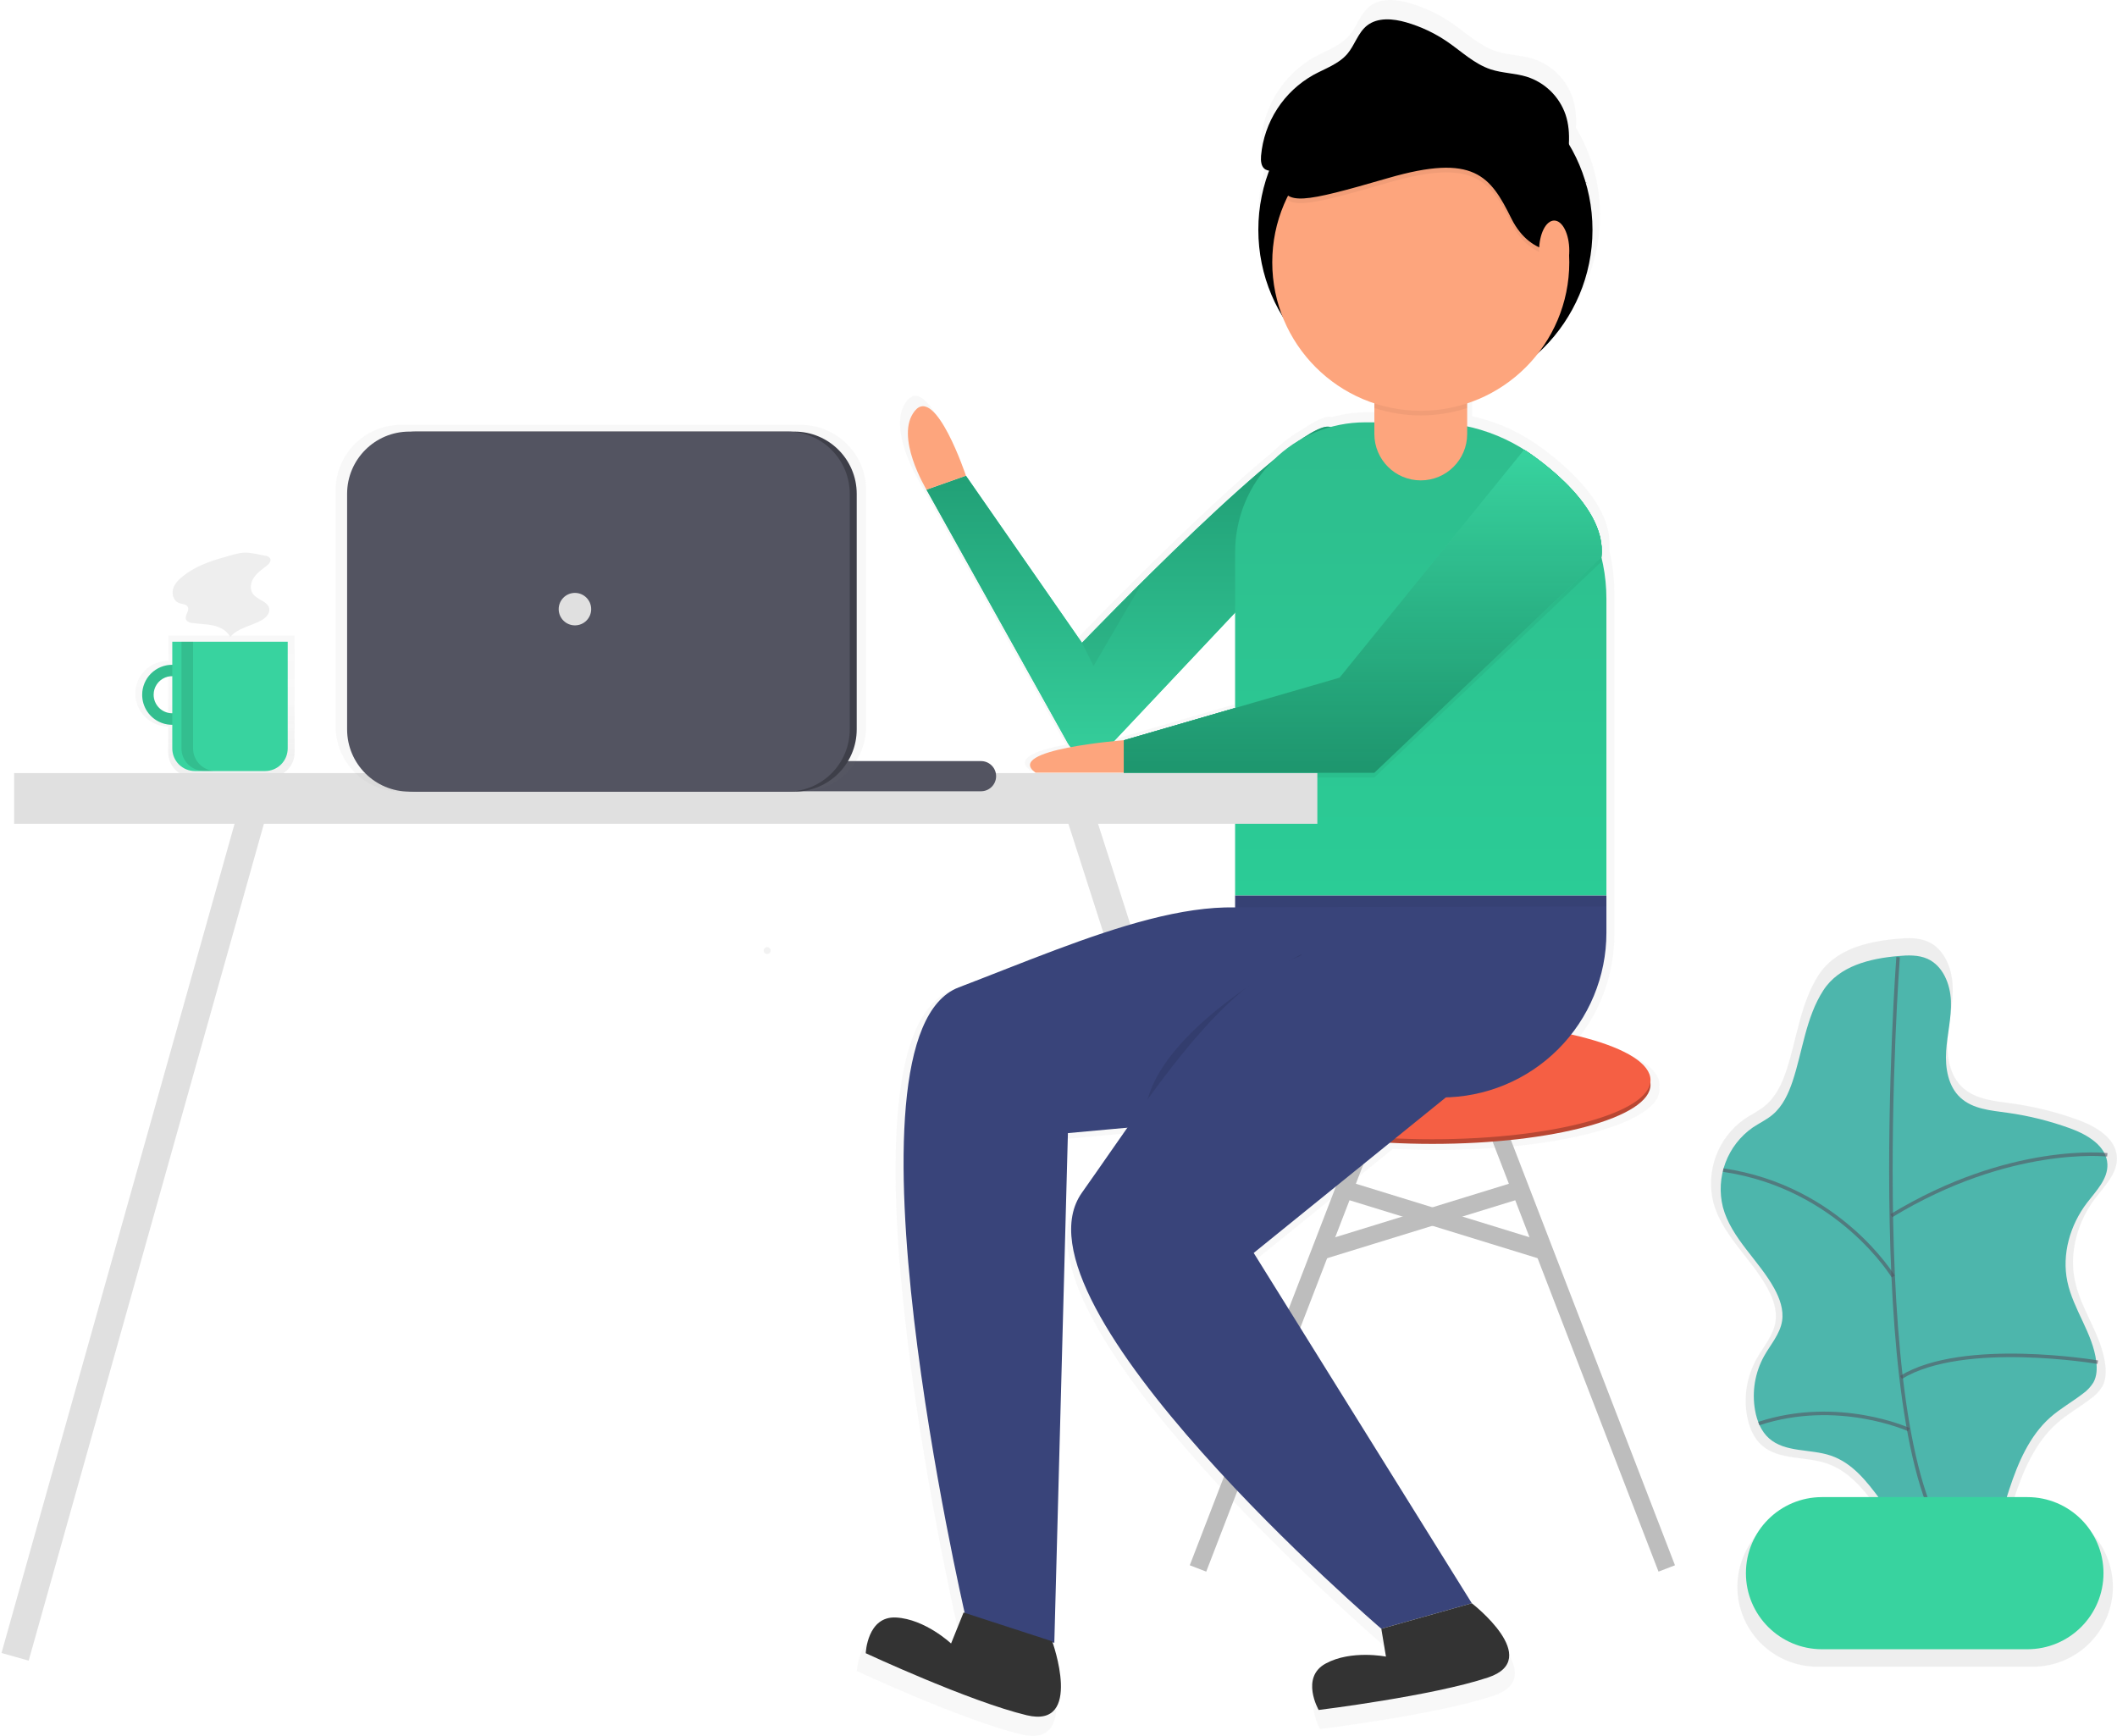 <svg width="1200" height="984" viewBox="0 0 1200 984" version="1.1" xmlns="http://www.w3.org/2000/svg" xmlns:xlink="http://www.w3.org/1999/xlink">
<g id="Canvas" fill="none">
<g id="Hello Icon">
<g id="Group" opacity="0.7">
<g id="Vector" opacity="0.7">
<path d="M 35.824 7.167L 35.824 -8.02619e-06L -6.42268e-06 -8.02619e-06L -6.42268e-06 33.132C -6.42268e-06 34.984 0.736 36.76 2.046 38.069C 3.356 39.379 5.132 40.114 6.985 40.114L 28.839 40.114C 30.692 40.114 32.468 39.379 33.778 38.069C 35.088 36.76 35.824 34.984 35.824 33.132L 35.824 25.774C 38.295 25.774 40.664 24.793 42.411 23.046C 44.159 21.3 45.14 18.931 45.14 16.461C 45.14 13.991 44.159 11.622 42.411 9.875C 40.664 8.128 38.295 7.147 35.824 7.147L 35.824 7.167ZM 35.824 22.21L 35.824 10.744C 36.593 10.718 37.359 10.847 38.078 11.123C 38.796 11.399 39.451 11.817 40.004 12.352C 40.557 12.886 40.997 13.527 41.298 14.235C 41.598 14.943 41.753 15.704 41.753 16.474C 41.753 17.243 41.598 18.005 41.298 18.713C 40.997 19.421 40.557 20.061 40.004 20.596C 39.451 21.131 38.796 21.549 38.078 21.825C 37.359 22.101 36.593 22.23 35.824 22.204L 35.824 22.21Z" transform="translate(167.001 360.25) scale(-2 2)" fill="url(#paint0_linear)"/>
</g>
</g>
<g id="Vector_2">
<path d="M 8.504 -4.01309e-06C 6.822 -4.01309e-06 5.178 0.499 3.779 1.433C 2.381 2.367 1.291 3.695 0.647 5.248C 0.004 6.802 -0.165 8.511 0.163 10.16C 0.492 11.809 1.301 13.324 2.491 14.513C 3.68 15.702 5.195 16.512 6.845 16.84C 8.494 17.168 10.204 16.999 11.758 16.356C 13.312 15.713 14.64 14.623 15.575 13.225C 16.509 11.827 17.008 10.183 17.008 8.502C 17.008 6.247 16.112 4.084 14.517 2.49C 12.922 0.896 10.759 -4.01309e-06 8.504 -4.01309e-06ZM 8.504 13.735C 7.463 13.735 6.446 13.427 5.581 12.849C 4.715 12.271 4.041 11.449 3.643 10.488C 3.245 9.527 3.14 8.469 3.344 7.449C 3.547 6.429 4.048 5.491 4.783 4.756C 5.519 4.02 6.457 3.519 7.477 3.316C 8.498 3.113 9.556 3.217 10.517 3.616C 11.479 4.014 12.3 4.688 12.879 5.553C 13.457 6.418 13.765 7.435 13.765 8.475C 13.765 9.87 13.211 11.208 12.224 12.195C 11.238 13.181 9.899 13.735 8.504 13.735Z" transform="translate(114.61 376.819) scale(-2 2)" fill="#38D39F"/>
</g>
<g id="Vector_3" opacity="0.1">
<path d="M 8.504 -4.01309e-06C 6.822 -4.01309e-06 5.178 0.499 3.779 1.433C 2.381 2.367 1.291 3.695 0.647 5.248C 0.004 6.802 -0.165 8.511 0.163 10.16C 0.492 11.809 1.301 13.324 2.491 14.513C 3.68 15.702 5.195 16.512 6.845 16.84C 8.494 17.168 10.204 16.999 11.758 16.356C 13.312 15.713 14.64 14.623 15.575 13.225C 16.509 11.827 17.008 10.183 17.008 8.502C 17.008 6.247 16.112 4.084 14.517 2.49C 12.922 0.896 10.759 -4.01309e-06 8.504 -4.01309e-06ZM 8.504 13.735C 7.463 13.735 6.446 13.427 5.581 12.849C 4.715 12.271 4.041 11.449 3.643 10.488C 3.245 9.527 3.14 8.469 3.344 7.449C 3.547 6.429 4.048 5.491 4.783 4.756C 5.519 4.02 6.457 3.519 7.477 3.316C 8.498 3.113 9.556 3.217 10.517 3.616C 11.479 4.014 12.3 4.688 12.879 5.553C 13.457 6.418 13.765 7.435 13.765 8.475C 13.765 9.87 13.211 11.208 12.224 12.195C 11.238 13.181 9.899 13.735 8.504 13.735Z" transform="translate(114.61 376.819) scale(-2 2)" fill="black"/>
</g>
<g id="Vector_4">
<path d="M 1.76624e-05 -1.60524e-06L 32.713 -1.60524e-06L 32.713 30.245C 32.713 31.945 32.038 33.576 30.835 34.778C 29.632 35.98 28.001 36.656 26.301 36.656L 6.412 36.656C 4.712 36.656 3.081 35.98 1.878 34.778C 0.676 33.576 1.76624e-05 31.945 1.76624e-05 30.245L 1.76624e-05 -1.60524e-06Z" transform="translate(163.082 363.734) scale(-2 2)" fill="#38D39F"/>
</g>
<g id="Vector_5" opacity="0.1">
<path d="M 6.38 8.02619e-06L 6.38 30.245C 6.38 31.083 6.215 31.912 5.894 32.686C 5.573 33.46 5.103 34.163 4.511 34.755C 3.919 35.347 3.215 35.817 2.441 36.138C 1.667 36.458 0.838 36.623 -8.02836e-06 36.623L 3.288 36.623C 4.98 36.623 6.603 35.951 7.799 34.755C 8.996 33.559 9.668 31.937 9.668 30.245L 9.668 8.02619e-06L 6.38 8.02619e-06Z" transform="translate(122.2 363.734) scale(-2 2)" fill="black"/>
</g>
<g id="Vector_6">
<path d="M 1.569 0.862C 1.289 0.87 1.014 0.941 0.763 1.068C 0.513 1.196 0.294 1.376 0.122 1.598C -0.305 2.374 0.471 3.255 1.181 3.788C 2.496 4.774 3.871 5.76 4.765 7.121C 5.66 8.482 5.936 10.409 4.963 11.724C 3.693 13.446 0.655 13.821 0.359 15.938C 0.168 17.299 1.346 18.463 2.542 19.147C 5.489 20.837 9.29 21.284 11.421 23.927C 12.303 22.112 14.282 21.06 16.249 20.639C 18.215 20.219 20.261 20.225 22.26 19.923C 22.589 19.917 22.913 19.832 23.203 19.677C 23.493 19.522 23.743 19.299 23.93 19.029C 24.489 17.898 22.898 16.537 23.45 15.406C 23.871 14.538 25.095 14.61 25.989 14.262C 27.449 13.696 28.047 11.822 27.633 10.317C 27.219 8.811 26.048 7.627 24.818 6.661C 21.53 4.031 17.518 2.525 13.486 1.401C 11.612 0.888 9.409 0.086 7.462 0.007C 5.515 -0.072 3.45 0.546 1.569 0.862Z" transform="translate(153.355 313.251) scale(-2 2)" fill="#EEEEEE"/>
</g>
<g id="Vector_7">
<path d="M 68.399 -7.22357e-06L -1.60567e-06 213.032" stroke-width="8" stroke-miterlimit="10" transform="translate(746.157 452.445) scale(-2 2)" stroke="#E0E0E0"/>
</g>
<g id="Group_2" opacity="0.7">
<g id="Vector_8" opacity="0.7">
<path d="M 218.653 463.247C 210.241 463.733 202.744 470.782 202.744 470.782L 199.12 461.794L 198.824 461.892C 200.593 454.147 236.621 294.413 200.554 280.644C 172.846 270.065 143.454 256.974 120.422 257.461L 120.422 219.707L 152.707 219.707L 152.707 218.392L 178.265 218.392C 183.165 214.894 176.042 212.474 168.091 210.982C 168.416 210.611 168.702 210.207 168.946 209.778L 209.88 136.355C 209.88 136.355 219.298 120.89 213.24 113.493C 207.183 106.096 198.443 132.324 198.443 132.324L 164.815 180.736C 164.815 180.736 130.839 145.356 109.281 127.768C 106.885 125.393 104.182 123.35 101.244 121.692C 97.298 119.03 94.318 117.642 92.845 118.188L 92.806 118.188C 89.533 117.281 86.152 116.821 82.756 116.82L 80.066 116.82L 80.066 111.304C 86.093 109.314 91.607 106.02 96.215 101.656C 100.822 97.292 104.41 91.965 106.722 86.056C 110.517 79.773 112.834 72.71 113.499 65.401C 114.165 58.093 113.161 50.728 110.563 43.864C 110.964 43.815 111.35 43.681 111.694 43.469C 112.911 42.687 113.01 40.971 112.918 39.524C 112.476 34.679 110.86 30.015 108.211 25.934C 105.562 21.854 101.958 18.48 97.712 16.104C 94.305 14.243 90.398 12.954 87.886 9.996C 85.729 7.451 84.821 3.894 82.204 1.816C 79.1 -0.649 74.614 -0.229 70.806 0.876C 66.567 2.103 62.55 3.998 58.909 6.491C 54.792 9.312 51.069 12.935 46.327 14.499C 42.96 15.611 39.303 15.584 35.91 16.63C 33.306 17.453 30.932 18.875 28.977 20.781C 27.022 22.686 25.54 25.023 24.65 27.604C 23.791 30.366 23.466 33.267 23.69 36.151C 21.626 39.597 20.002 43.288 18.856 47.138L 18.093 47.552L 18.829 47.224C 16.257 55.905 16.171 65.133 18.582 73.861C 20.994 82.588 25.805 90.465 32.47 96.596C 37.736 103.45 44.943 108.563 53.154 111.271L 53.154 117.945C 47.296 119.208 41.707 121.496 36.646 124.704L 36.646 124.704C 36.646 124.704 36.219 124.967 35.482 125.467L 35.258 125.618C 30.28 128.997 13.601 141.332 14.166 154.666C 14.166 155.179 14.166 155.694 14.166 156.212C 13.256 160.064 12.795 164.009 12.792 167.968L 12.792 264.772C 12.775 275.463 16.364 285.848 22.979 294.248C 8.944 297.391 -1.60567e-06 302.138 -1.60567e-06 307.471C 0.067 307.906 0.067 308.35 -1.60567e-06 308.786C -1.60567e-06 318.254 28.28 325.933 63.223 325.933C 67.445 325.933 71.569 325.822 75.561 325.605L 115.022 357.533L 51.819 459.104C 51.819 459.104 30.97 475.24 47.11 480.625C 63.249 486.01 96.212 490.04 96.212 490.04C 96.212 490.04 101.592 480.625 94.193 476.594C 86.794 472.564 76.706 474.576 76.706 474.576L 78.021 466.508C 78.021 466.508 187.657 372.366 164.789 340.096C 160.415 333.922 156.042 327.551 151.635 321.278L 168.893 322.85L 172.839 470.631L 173.332 470.473C 172.346 473.379 165.374 495.287 180.83 491.579C 197.377 487.634 227.479 473.609 227.479 473.609C 227.479 473.609 227.065 462.76 218.653 463.247ZM 152.707 208.963L 120.422 199.594L 120.422 171.978L 155.509 209.187C 153.786 209.049 152.707 208.963 152.707 208.963Z" transform="translate(940.673 0) scale(-2 2)" fill="url(#paint1_linear)"/>
</g>
</g>
<g id="Vector_9">
<path d="M 47.353 94.681C 73.506 94.681 94.706 73.486 94.706 47.34C 94.706 21.195 73.506 0 47.353 0C 21.201 0 0 21.195 0 47.34C 0 73.486 21.201 94.681 47.353 94.681Z" transform="translate(902.686 35.587) scale(-2 2)" fill="black"/>
</g>
<g id="Vector_10">
<path d="M 28.316 52.708L 64.455 91.06C 65.216 91.869 66.156 92.486 67.2 92.863C 68.244 93.24 69.362 93.365 70.463 93.228C 71.565 93.092 72.619 92.698 73.539 92.078C 74.46 91.458 75.221 90.629 75.761 89.66L 115.787 17.867L 104.607 13.922L 71.723 61.262C 71.723 61.262 9.986 -3.068 1.351 0.114C -7.285 3.297 28.316 52.708 28.316 52.708Z" transform="translate(756.75 241.828) scale(-2 2)" fill="#38D39F"/>
<path d="M 28.316 52.708L 64.455 91.06C 65.216 91.869 66.156 92.486 67.2 92.863C 68.244 93.24 69.362 93.365 70.463 93.228C 71.565 93.092 72.619 92.698 73.539 92.078C 74.46 91.458 75.221 90.629 75.761 89.66L 115.787 17.867L 104.607 13.922L 71.723 61.262C 71.723 61.262 9.986 -3.068 1.351 0.114C -7.285 3.297 28.316 52.708 28.316 52.708Z" transform="translate(756.75 241.828) scale(-2 2)" fill="url(#paint2_linear)"/>
</g>
<g id="Vector_11">
<path d="M 0.105 30.403L 64.452 91.551L 135.482 91.551L 135.482 82.346L 74.318 64.593L 21.999 -5.61833e-06C 21.999 -5.61833e-06 -1.763 14.656 0.105 30.403Z" transform="translate(907.946 254.931) scale(-2 2)" fill="#31C493"/>
<path d="M 0.105 30.403L 64.452 91.551L 135.482 91.551L 135.482 82.346L 74.318 64.593L 21.999 -5.61833e-06C 21.999 -5.61833e-06 -1.763 14.656 0.105 30.403Z" transform="translate(907.946 254.931) scale(-2 2)" fill="url(#paint3_linear)"/>
</g>
<g id="Vector_12">
<path d="M 53.272 -7.22357e-06L -1.60567e-06 138.076" stroke-width="5" stroke-miterlimit="10" transform="translate(944.777 612.877) scale(-2 2)" stroke="#BDBDBD"/>
</g>
<g id="Vector_13">
<path d="M -1.60567e-06 -7.22357e-06L 53.272 138.076" stroke-width="5" stroke-miterlimit="10" transform="translate(785.618 612.877) scale(-2 2)" stroke="#BDBDBD"/>
</g>
<g id="Vector_14">
<path d="M 61.822 33.533C 95.966 33.533 123.644 26.026 123.644 16.766C 123.644 7.507 95.966 -7.22357e-06 61.822 -7.22357e-06C 27.679 -7.22357e-06 0 7.507 0 16.766C 0 26.026 27.679 33.533 61.822 33.533Z" transform="translate(935.57 581.316) scale(-2 2)" fill="#B84733"/>
</g>
<g id="Vector_15">
<path d="M 61.822 33.533C 95.966 33.533 123.644 26.026 123.644 16.766C 123.644 7.507 95.966 -7.22357e-06 61.822 -7.22357e-06C 27.679 -7.22357e-06 0 7.507 0 16.766C 0 26.026 27.679 33.533 61.822 33.533Z" transform="translate(935.57 578.687) scale(-2 2)" fill="#F55F44"/>
</g>
<g id="Vector_16">
<path d="M 0 1.60524e-05L 58.33 17.97" stroke-width="5" stroke-miterlimit="10" transform="translate(863.961 673.538) scale(-2 2)" stroke="#BDBDBD"/>
</g>
<g id="Vector_17">
<path d="M 58.33 1.60524e-05L -1.20425e-06 17.97" stroke-width="5" stroke-miterlimit="10" transform="translate(876.562 673.538) scale(-2 2)" stroke="#BDBDBD"/>
</g>
<g id="Vector_18">
<path d="M 50.043 0L 68.399 0C 78.167 0 87.535 3.879 94.442 10.784C 101.349 17.69 105.229 27.055 105.229 36.82L 105.229 134.131L 1.23185e-07 134.131L 1.23185e-07 50.043C -0.002 43.472 1.291 36.965 3.806 30.893C 6.32 24.822 10.005 19.305 14.653 14.658C 19.3 10.011 24.817 6.325 30.889 3.81C 36.962 1.294 43.47 -2.26993e-07 50.043 0L 50.043 0Z" transform="translate(910.578 239.388) scale(-2 2)" fill="url(#paint4_linear)"/>
</g>
<g id="Vector_19">
<path d="M -1.60567e-06 0L 105.229 0L 105.229 57.203L 46.696 57.203C 34.311 57.203 22.434 52.285 13.677 43.53C 4.92 34.775 -1.60567e-06 22.901 -1.60567e-06 10.52L -1.60567e-06 0Z" transform="translate(910.578 507.649) scale(-2 2)" fill="#39447A"/>
</g>
<g id="Vector_20" opacity="0.05">
<path d="M 0.105 30.403L 64.452 91.551L 135.482 91.551L 135.482 82.346L 74.318 64.593L 21.999 -5.61833e-06C 21.999 -5.61833e-06 -1.763 14.656 0.105 30.403Z" transform="translate(907.946 257.561) scale(-2 2)" fill="black"/>
</g>
<g id="Vector_21">
<path d="M 0.105 30.403L 64.452 91.551L 135.482 91.551L 135.482 82.346L 74.318 64.593L 21.999 -5.61833e-06C 21.999 -5.61833e-06 -1.763 14.656 0.105 30.403Z" transform="translate(907.946 254.931) scale(-2 2)" fill="#31C493"/>
<path d="M 0.105 30.403L 64.452 91.551L 135.482 91.551L 135.482 82.346L 74.318 64.593L 21.999 -5.61833e-06C 21.999 -5.61833e-06 -1.763 14.656 0.105 30.403Z" transform="translate(907.946 254.931) scale(-2 2)" fill="url(#paint5_linear)"/>
</g>
<g id="Vector_22">
<path d="M 1.60567e-06 2.40786e-06C 1.60567e-06 2.40786e-06 34.2 2.63 24.992 9.205L 1.60567e-06 9.205L 1.60567e-06 2.40786e-06Z" transform="translate(636.981 419.57) scale(-2 2)" fill="#FDA57D"/>
</g>
<g id="Vector_23">
<path d="M 1.60567e-06 19.696C 1.60567e-06 19.696 8.55 -5.947 14.469 1.286C 20.388 8.518 11.181 23.641 11.181 23.641L 1.60567e-06 19.696Z" transform="translate(547.537 230.268) scale(-2 2)" fill="#FDA57D"/>
</g>
<g id="Vector_24" opacity="0.05">
<path d="M -1.60567e-06 -7.22357e-06L -1.60567e-06 3.064L 105.229 3.288L 105.229 -7.22357e-06L -1.60567e-06 -7.22357e-06Z" transform="translate(910.578 507.676) scale(-2 2)" fill="black"/>
</g>
<g id="Vector_25">
<path d="M 8.068 57.526L 78.834 63.976L 82.688 208.456L 108.029 200.211C 108.029 200.211 145.931 36.492 109.791 22.684C 73.652 8.877 34.585 -9.29 11.264 5.524C -12.057 20.337 8.068 57.526 8.068 57.526Z" transform="translate(763.002 514.315) scale(-2 2)" fill="#39447A"/>
</g>
<g id="Vector_26" opacity="0.1">
<path d="M 1.60567e-06 2.40786e-06C 1.60567e-06 2.40786e-06 38.803 19.725 44.065 42.08Z" transform="translate(738.265 540.551) scale(-2 2)" fill="black"/>
</g>
<g id="Vector_27">
<path d="M 6.577 41.43L 61.822 86.141L 1.60567e-06 185.424L 25.65 192.657C 25.65 192.657 132.852 100.606 110.491 69.046C 88.129 37.485 65.768 0.665 38.146 0.008C 10.523 -0.65 6.577 41.43 6.577 41.43Z" transform="translate(834.287 537.906) scale(-2 2)" fill="#39447A"/>
</g>
<g id="Vector_28" opacity="0.05">
<path d="M -1.60567e-06 2.80917e-06L 13.811 23.67L 17.1 17.095L -1.60567e-06 2.80917e-06Z" transform="translate(647.504 330.149) scale(-2 2)" fill="black"/>
</g>
<g id="Vector_29">
<path d="M 10.597 -1.76576e-05C 10.597 -1.76576e-05 -9.792 15.78 5.993 21.04C 21.777 26.3 54.004 30.245 54.004 30.245C 54.004 30.245 59.265 21.04 52.031 17.095C 44.796 13.15 34.931 15.123 34.931 15.123L 36.246 7.233L 10.597 -1.76576e-05Z" transform="translate(855.479 908.754) scale(-2 2)" fill="#333333"/>
</g>
<g id="Vector_30">
<path d="M 2.471 8.173C 2.471 8.173 -6.486 33 9.706 29.121C 25.898 25.242 55.323 11.546 55.323 11.546C 55.323 11.546 54.922 0.953 46.694 1.427C 38.466 1.9 31.14 8.791 31.14 8.791L 27.595 9.63142e-06L 2.471 8.173Z" transform="translate(601.385 913.987) scale(-2 2)" fill="#333333"/>
</g>
<g id="Vector_31">
<path d="M 26.307 13.15C 26.307 5.888 20.418 2.80917e-06 13.154 2.80917e-06C 5.889 2.80917e-06 0 5.888 0 13.15L 0 26.3C 0 33.563 5.889 39.45 13.154 39.45C 20.418 39.45 26.307 33.563 26.307 26.3L 26.307 13.15Z" transform="translate(831.655 193.389) scale(-2 2)" fill="#FDA57D"/>
</g>
<g id="Vector_32" opacity="0.05">
<path d="M 13.154 2.40786e-06C 9.665 2.40786e-06 6.319 1.385 3.853 3.852C 1.386 6.318 1.60567e-06 9.662 1.60567e-06 13.15L 1.60567e-06 17.621C 8.544 20.431 17.763 20.431 26.307 17.621L 26.307 13.15C 26.307 9.662 24.922 6.318 22.455 3.852C 19.988 1.385 16.642 2.40786e-06 13.154 2.40786e-06L 13.154 2.40786e-06Z" transform="translate(831.655 196.019) scale(-2 2)" fill="black"/>
</g>
<g id="Vector_33">
<path d="M 42.092 84.161C 65.338 84.161 84.183 65.321 84.183 42.08C 84.183 18.84 65.338 0 42.092 0C 18.845 0 0 18.84 0 42.08C 0 65.321 18.845 84.161 42.092 84.161Z" transform="translate(889.532 64.518) scale(-2 2)" fill="#FDA57D"/>
</g>
<g id="Vector_34" opacity="0.05">
<path d="M 2.631 46.742C 2.631 46.742 13.154 49.451 19.073 37.498C 24.992 25.544 29.596 19.022 53.93 26.083C 78.264 33.145 83.157 34.013 84.328 27.332C 85.13 22.769 76.475 11.677 70.911 5.115C 68.202 1.913 63.776 2.40786e-06 59.073 2.40786e-06L 31.569 2.40786e-06L 15.127 7.607L 2.631 18.476L 1.60567e-06 33.151L 2.631 46.742Z" transform="translate(894.793 51.367) scale(-2 2)" fill="black"/>
</g>
<g id="Vector_35">
<path d="M 2.631 46.742C 2.631 46.742 13.154 49.451 19.073 37.498C 24.992 25.544 29.596 19.022 53.93 26.083C 78.264 33.145 83.157 34.013 84.328 27.332C 85.13 22.769 76.475 11.677 70.911 5.115C 68.202 1.913 63.776 2.40786e-06 59.073 2.40786e-06L 31.569 2.40786e-06L 15.127 7.607L 2.631 18.476L 1.60567e-06 33.151L 2.631 46.742Z" transform="translate(894.793 48.737) scale(-2 2)" fill="black"/>
</g>
<g id="Vector_36">
<path d="M 4.275 17.095C 6.636 17.095 8.55 13.268 8.55 8.548C 8.55 3.827 6.636 -2.2072e-06 4.275 -2.2072e-06C 1.914 -2.2072e-06 0 3.827 0 8.548C 0 13.268 1.914 17.095 4.275 17.095Z" transform="translate(889.532 125.008) scale(-2 2)" fill="#FDA57D"/>
</g>
<g id="Vector_37">
<path d="M 6.544 43.574C 5.571 38.071 4.61 32.291 6.386 26.992C 7.256 24.468 8.705 22.183 10.617 20.32C 12.528 18.456 14.85 17.066 17.396 16.261C 20.684 15.242 24.288 15.262 27.583 14.177C 32.22 12.652 35.857 9.108 39.889 6.346C 43.45 3.909 47.377 2.055 51.523 0.856C 55.245 -0.222 59.632 -0.637 62.671 1.776C 65.222 3.808 66.11 7.286 68.221 9.772C 70.681 12.665 74.496 13.921 77.83 15.742C 81.984 18.069 85.508 21.372 88.097 25.367C 90.685 29.363 92.261 33.928 92.687 38.669C 92.799 40.083 92.687 41.759 91.49 42.522C 90.75 42.9 89.916 43.053 89.09 42.963C 72.266 42.719 55.423 42.483 38.672 40.938C 33.463 40.458 28.247 39.853 23.019 40.05C 14.94 40.37 7.052 42.598 -2.40851e-06 46.553" transform="translate(900.186 10.968) scale(-2 2)" fill="black"/>
</g>
<g id="Group_3" opacity="0.7">
<g id="Vector_38" opacity="0.7">
<path d="M 114.418 74.908C 115.503 70.529 115.237 65.925 113.656 61.701C 112.075 57.477 109.252 53.829 105.559 51.238C 103.586 49.923 101.429 48.917 99.64 47.398C 96.641 44.873 94.925 41.145 93.688 37.417C 90.715 28.488 89.775 18.474 84.559 10.406C 79.811 3.062 70.571 0.912 62.369 0.182C 59.383 -0.087 56.246 -0.225 53.517 1.011C 48.946 3.075 46.769 8.473 46.565 13.503C 46.361 18.533 47.663 23.458 47.992 28.455C 48.321 33.452 47.427 38.975 43.731 42.355C 40.034 45.734 34.753 46.148 29.854 46.826C 23.439 47.715 17.136 49.28 11.05 51.494C 5.94 53.355 0.251 56.708 0.008 62.139C -0.19 66.577 3.395 70.121 6.085 73.652C 11.116 80.227 13.628 88.965 11.925 97.085C 10.189 105.35 4.381 112.445 3.323 120.828C 3.053 122.958 3.132 125.22 4.164 127.101C 4.984 128.424 6.065 129.568 7.341 130.46C 10.498 132.9 14.023 134.859 17.009 137.502C 23.237 143.019 26.611 151.021 29.209 158.924C 29.459 159.686 29.683 160.456 29.919 161.218L 23.796 161.218C 17.796 161.236 12.046 163.626 7.804 167.868C 3.561 172.11 1.17 177.858 1.152 183.856L 1.152 183.856C 1.17 189.855 3.561 195.603 7.804 199.845C 12.046 204.086 17.796 206.477 23.796 206.494L 84.961 206.494C 90.961 206.477 96.71 204.086 100.953 199.845C 105.196 195.603 107.587 189.855 107.605 183.856L 107.605 183.856C 107.598 177.841 105.203 172.074 100.946 167.822C 96.689 163.57 90.919 161.181 84.901 161.179L 68.157 161.179C 72.103 155.873 76.26 150.889 82.376 148.844C 88.493 146.799 95.891 148.003 100.692 143.735C 103.034 141.658 104.277 138.581 104.849 135.503C 105.863 129.93 104.915 124.177 102.166 119.224C 100.239 115.785 97.424 112.649 96.812 108.769C 96.293 105.442 97.47 102.069 99.121 99.117C 103.744 90.708 111.926 84.179 114.418 74.908Z" transform="translate(1200 531.757) scale(-2 2)" fill="url(#paint6_linear)"/>
</g>
</g>
<g id="Vector_39">
<path d="M 59.409 0.173C 56.568 -0.083 53.582 -0.215 50.978 0.962C 46.63 2.935 44.552 8.07 44.355 12.837C 44.157 17.604 45.4 22.312 45.709 27.078C 46.019 31.845 45.17 37.086 41.652 40.314C 38.133 43.542 33.102 43.924 28.439 44.568C 22.329 45.414 16.326 46.904 10.53 49.013C 5.663 50.782 0.244 53.984 0.007 59.152C -0.177 63.379 3.23 66.752 5.795 70.112C 10.589 76.404 12.977 84.696 11.352 92.428C 9.695 100.318 4.164 107.057 3.164 115.04C 2.908 117.065 2.98 119.221 3.966 121.01C 4.747 122.271 5.776 123.361 6.992 124.212C 9.997 126.533 13.351 128.4 16.199 130.918C 22.119 136.178 25.341 143.792 27.814 151.301C 30.247 158.705 32.152 166.272 33.516 173.945C 38.626 170.658 45.229 170.71 50.682 168.028C 62.29 162.34 66.196 145.85 78.456 141.728C 84.256 139.788 91.326 140.926 95.897 136.862C 98.127 134.89 99.311 131.957 99.843 129.025C 100.808 123.73 99.914 118.265 97.311 113.554C 95.476 110.266 92.793 107.307 92.208 103.599C 91.708 100.43 92.865 97.221 94.404 94.394C 98.811 86.385 106.604 80.172 108.979 71.342C 110.017 67.168 109.767 62.779 108.261 58.751C 106.754 54.722 104.063 51.245 100.541 48.776C 98.679 47.52 96.594 46.567 94.885 45.12C 92.024 42.714 90.399 39.163 89.215 35.62C 86.381 27.118 85.486 17.578 80.521 9.898C 76.016 2.915 67.216 0.864 59.409 0.173Z" transform="translate(1194.57 541.572) scale(-2 2)" fill="#4DB6AC"/>
</g>
<g id="Vector_40" opacity="0.6">
<path d="M 17.258 9.63142e-06C 17.258 9.63142e-06 28.044 144.395 0 169.216" stroke-miterlimit="10" transform="translate(1110.43 542.497) scale(-2 2)" stroke="#535461"/>
</g>
<g id="Vector_41">
<path d="M 79.784 1.28419e-05L 21.559 1.28419e-05C 9.652 1.28419e-05 0 9.65 0 21.553L 0 21.56C 0 33.463 9.652 43.113 21.559 43.113L 79.784 43.113C 91.69 43.113 101.342 33.463 101.342 21.56L 101.342 21.553C 101.342 9.65 91.69 1.28419e-05 79.784 1.28419e-05Z" transform="translate(1192.34 848.592) scale(-2 2)" fill="#38D39F"/>
</g>
<g id="Vector_42" opacity="0.6">
<path d="M -2.40851e-06 0.184C -2.40851e-06 0.184 27.564 -3.031 61.217 17.437" stroke-miterlimit="10" transform="translate(1194.5 654.221) scale(-2 2)" stroke="#535461"/>
</g>
<g id="Vector_43" opacity="0.6">
<path d="M 4.01418e-06 30.173C 4.01418e-06 30.173 15.317 4.846 48.202 1.60524e-06" stroke-miterlimit="10" transform="translate(1073.14 663.215) scale(-2 2)" stroke="#535461"/>
</g>
<g id="Vector_44" opacity="0.6">
<path d="M 1.60567e-06 1.929C 1.60567e-06 1.929 38.205 -4.548 55.758 6.235" stroke-miterlimit="10" transform="translate(1189.11 768.254) scale(-2 2)" stroke="#535461"/>
</g>
<g id="Vector_45" opacity="0.6">
<path d="M 2.40851e-06 4.589C 2.40851e-06 4.589 20 -4.485 42.499 2.886" stroke-miterlimit="10" transform="translate(1081.94 801.135) scale(-2 2)" stroke="#535461"/>
</g>
<g id="Vector_46">
<path d="M 0.987 1.973C 1.248 1.973 1.499 1.869 1.684 1.684C 1.869 1.499 1.973 1.248 1.973 0.986C 1.973 0.725 1.869 0.474 1.684 0.289C 1.499 0.104 1.248 -8.82881e-06 0.987 -8.82881e-06C 0.725 -8.82881e-06 0.474 0.104 0.289 0.289C 0.104 0.474 -1.60567e-05 0.725 -1.60567e-05 0.986C -1.60567e-05 1.248 0.104 1.499 0.289 1.684C 0.474 1.869 0.725 1.973 0.987 1.973L 0.987 1.973Z" transform="translate(436.835 536.83) scale(-2 2)" fill="url(#paint7_linear)"/>
</g>
<g id="Vector_47">
<path d="M 4.81701e-06 -7.22357e-06L 68.399 243.336" stroke-width="8" stroke-miterlimit="10" transform="translate(145.351 452.445) scale(-2 2)" stroke="#E0E0E0"/>
</g>
<g id="Vector_48">
<path d="M 369.361 -4.81571e-06L 3.21134e-06 -4.81571e-06L 3.21134e-06 14.386L 369.361 14.386L 369.361 -4.81571e-06Z" transform="translate(746.723 438.19) scale(-2 2)" fill="#E0E0E0"/>
</g>
<g id="Vector_49">
<path d="M 56.232 -7.22357e-06L 4.275 -7.22357e-06C 1.914 -7.22357e-06 0 1.913 0 4.274C 0 6.634 1.914 8.548 4.275 8.548L 56.232 8.548C 58.593 8.548 60.507 6.634 60.507 4.274C 60.507 1.913 58.593 -7.22357e-06 56.232 -7.22357e-06Z" transform="translate(564.636 431.405) scale(-2 2)" fill="#535461"/>
</g>
<g id="Group_4" opacity="0.7">
<g id="Vector_50" opacity="0.7">
<path d="M 131.826 0L 18.56 0C 8.31 0 0 8.307 0 18.555L 0 85.397C 0 95.644 8.31 103.952 18.56 103.952L 131.826 103.952C 142.076 103.952 150.386 95.644 150.386 85.397L 150.386 18.555C 150.386 8.307 142.076 0 131.826 0Z" transform="translate(490.976 240.808) scale(-2 2)" fill="url(#paint8_linear)"/>
</g>
</g>
<g id="Vector_51">
<path d="M 124.808 3.61178e-06L 17.652 3.61178e-06C 7.903 3.61178e-06 3.21134e-06 7.901 3.21134e-06 17.647L 3.21134e-06 84.384C 3.21134e-06 94.131 7.903 102.032 17.652 102.032L 124.808 102.032C 134.558 102.032 142.461 94.131 142.461 84.384L 142.461 17.647C 142.461 7.901 134.558 3.61178e-06 124.808 3.61178e-06Z" transform="translate(485.623 244.634) scale(-2 2)" fill="#3E3F49"/>
</g>
<g id="Vector_52">
<path d="M 124.808 3.61178e-06L 17.652 3.61178e-06C 7.903 3.61178e-06 3.21134e-06 7.901 3.21134e-06 17.647L 3.21134e-06 84.384C 3.21134e-06 94.131 7.903 102.032 17.652 102.032L 124.808 102.032C 134.558 102.032 142.461 94.131 142.461 84.384L 142.461 17.647C 142.461 7.901 134.558 3.61178e-06 124.808 3.61178e-06Z" transform="translate(481.676 244.634) scale(-2 2)" fill="#535461"/>
</g>
<g id="Vector_53">
<path d="M 4.604 9.205C 7.146 9.205 9.208 7.144 9.208 4.603C 9.208 2.061 7.146 2.80917e-06 4.604 2.80917e-06C 2.061 2.80917e-06 0 2.061 0 4.603C 0 7.144 2.061 9.205 4.604 9.205Z" transform="translate(335.105 336.067) scale(-2 2)" fill="#E0E0E0"/>
</g>
</g>
</g>
<defs>

<linearGradient id="paint0_linear" x2="1" gradientUnits="userSpaceOnUse" gradientTransform="matrix(0 -40.114 40.125 0 2.509 40.114)">
<stop stop-color="#808080" stop-opacity="0.25"/>
<stop offset="0.54" stop-color="#808080" stop-opacity="0.12"/>
<stop offset="1" stop-color="#808080" stop-opacity="0.1"/>
</linearGradient>
<linearGradient id="paint1_linear" x2="1" gradientUnits="userSpaceOnUse" gradientTransform="matrix(0 -368124 170205 0 32509.1 405462)">
<stop stop-color="#808080" stop-opacity="0.25"/>
<stop offset="0.54" stop-color="#808080" stop-opacity="0.12"/>
<stop offset="1" stop-color="#808080" stop-opacity="0.1"/>
</linearGradient>
<linearGradient id="paint2_linear" x2="1" gradientUnits="userSpaceOnUse" gradientTransform="matrix(0 93.282 -115.787 0 115.787 0)">
<stop stop-color="#1E9870"/>
<stop offset="1" stop-color="#35CE9B"/>
</linearGradient>
<linearGradient id="paint3_linear" x2="1" gradientUnits="userSpaceOnUse" gradientTransform="matrix(0 91.551 -135.482 0 135.482 0)">
<stop stop-color="#38D39F"/>
<stop offset="1" stop-color="#1C916A" stop-opacity="0.91"/>
</linearGradient>
<linearGradient id="paint4_linear" x2="1" gradientUnits="userSpaceOnUse" gradientTransform="matrix(0 134.131 -105.229 0 105.229 0)">
<stop stop-color="#2EBD8D"/>
<stop offset="1" stop-color="#2BCC96"/>
</linearGradient>
<linearGradient id="paint5_linear" x2="1" gradientUnits="userSpaceOnUse" gradientTransform="matrix(0 91.551 -135.482 0 135.482 0)">
<stop stop-color="#38D39F"/>
<stop offset="1" stop-color="#1C916A" stop-opacity="0.91"/>
</linearGradient>
<linearGradient id="paint6_linear" x2="1" gradientUnits="userSpaceOnUse" gradientTransform="translate(16902 113506) scale(20144.8 36148.9)">
<stop stop-color="#808080" stop-opacity="0.25"/>
<stop offset="0.54" stop-color="#808080" stop-opacity="0.12"/>
<stop offset="1" stop-color="#808080" stop-opacity="0.1"/>
</linearGradient>
<linearGradient id="paint7_linear" x2="1" gradientUnits="userSpaceOnUse" gradientTransform="matrix(0 -5.918 5.919 0 1434.6 960.773)">
<stop stop-color="#808080" stop-opacity="0.25"/>
<stop offset="0.54" stop-color="#808080" stop-opacity="0.12"/>
<stop offset="1" stop-color="#808080" stop-opacity="0.1"/>
</linearGradient>
<linearGradient id="paint8_linear" x2="1" gradientUnits="userSpaceOnUse" gradientTransform="matrix(0 -16434.7 23776 0 86372.6 35466.2)">
<stop stop-color="#808080" stop-opacity="0.25"/>
<stop offset="0.54" stop-color="#808080" stop-opacity="0.12"/>
<stop offset="1" stop-color="#808080" stop-opacity="0.1"/>
</linearGradient>

</defs>
</svg>

